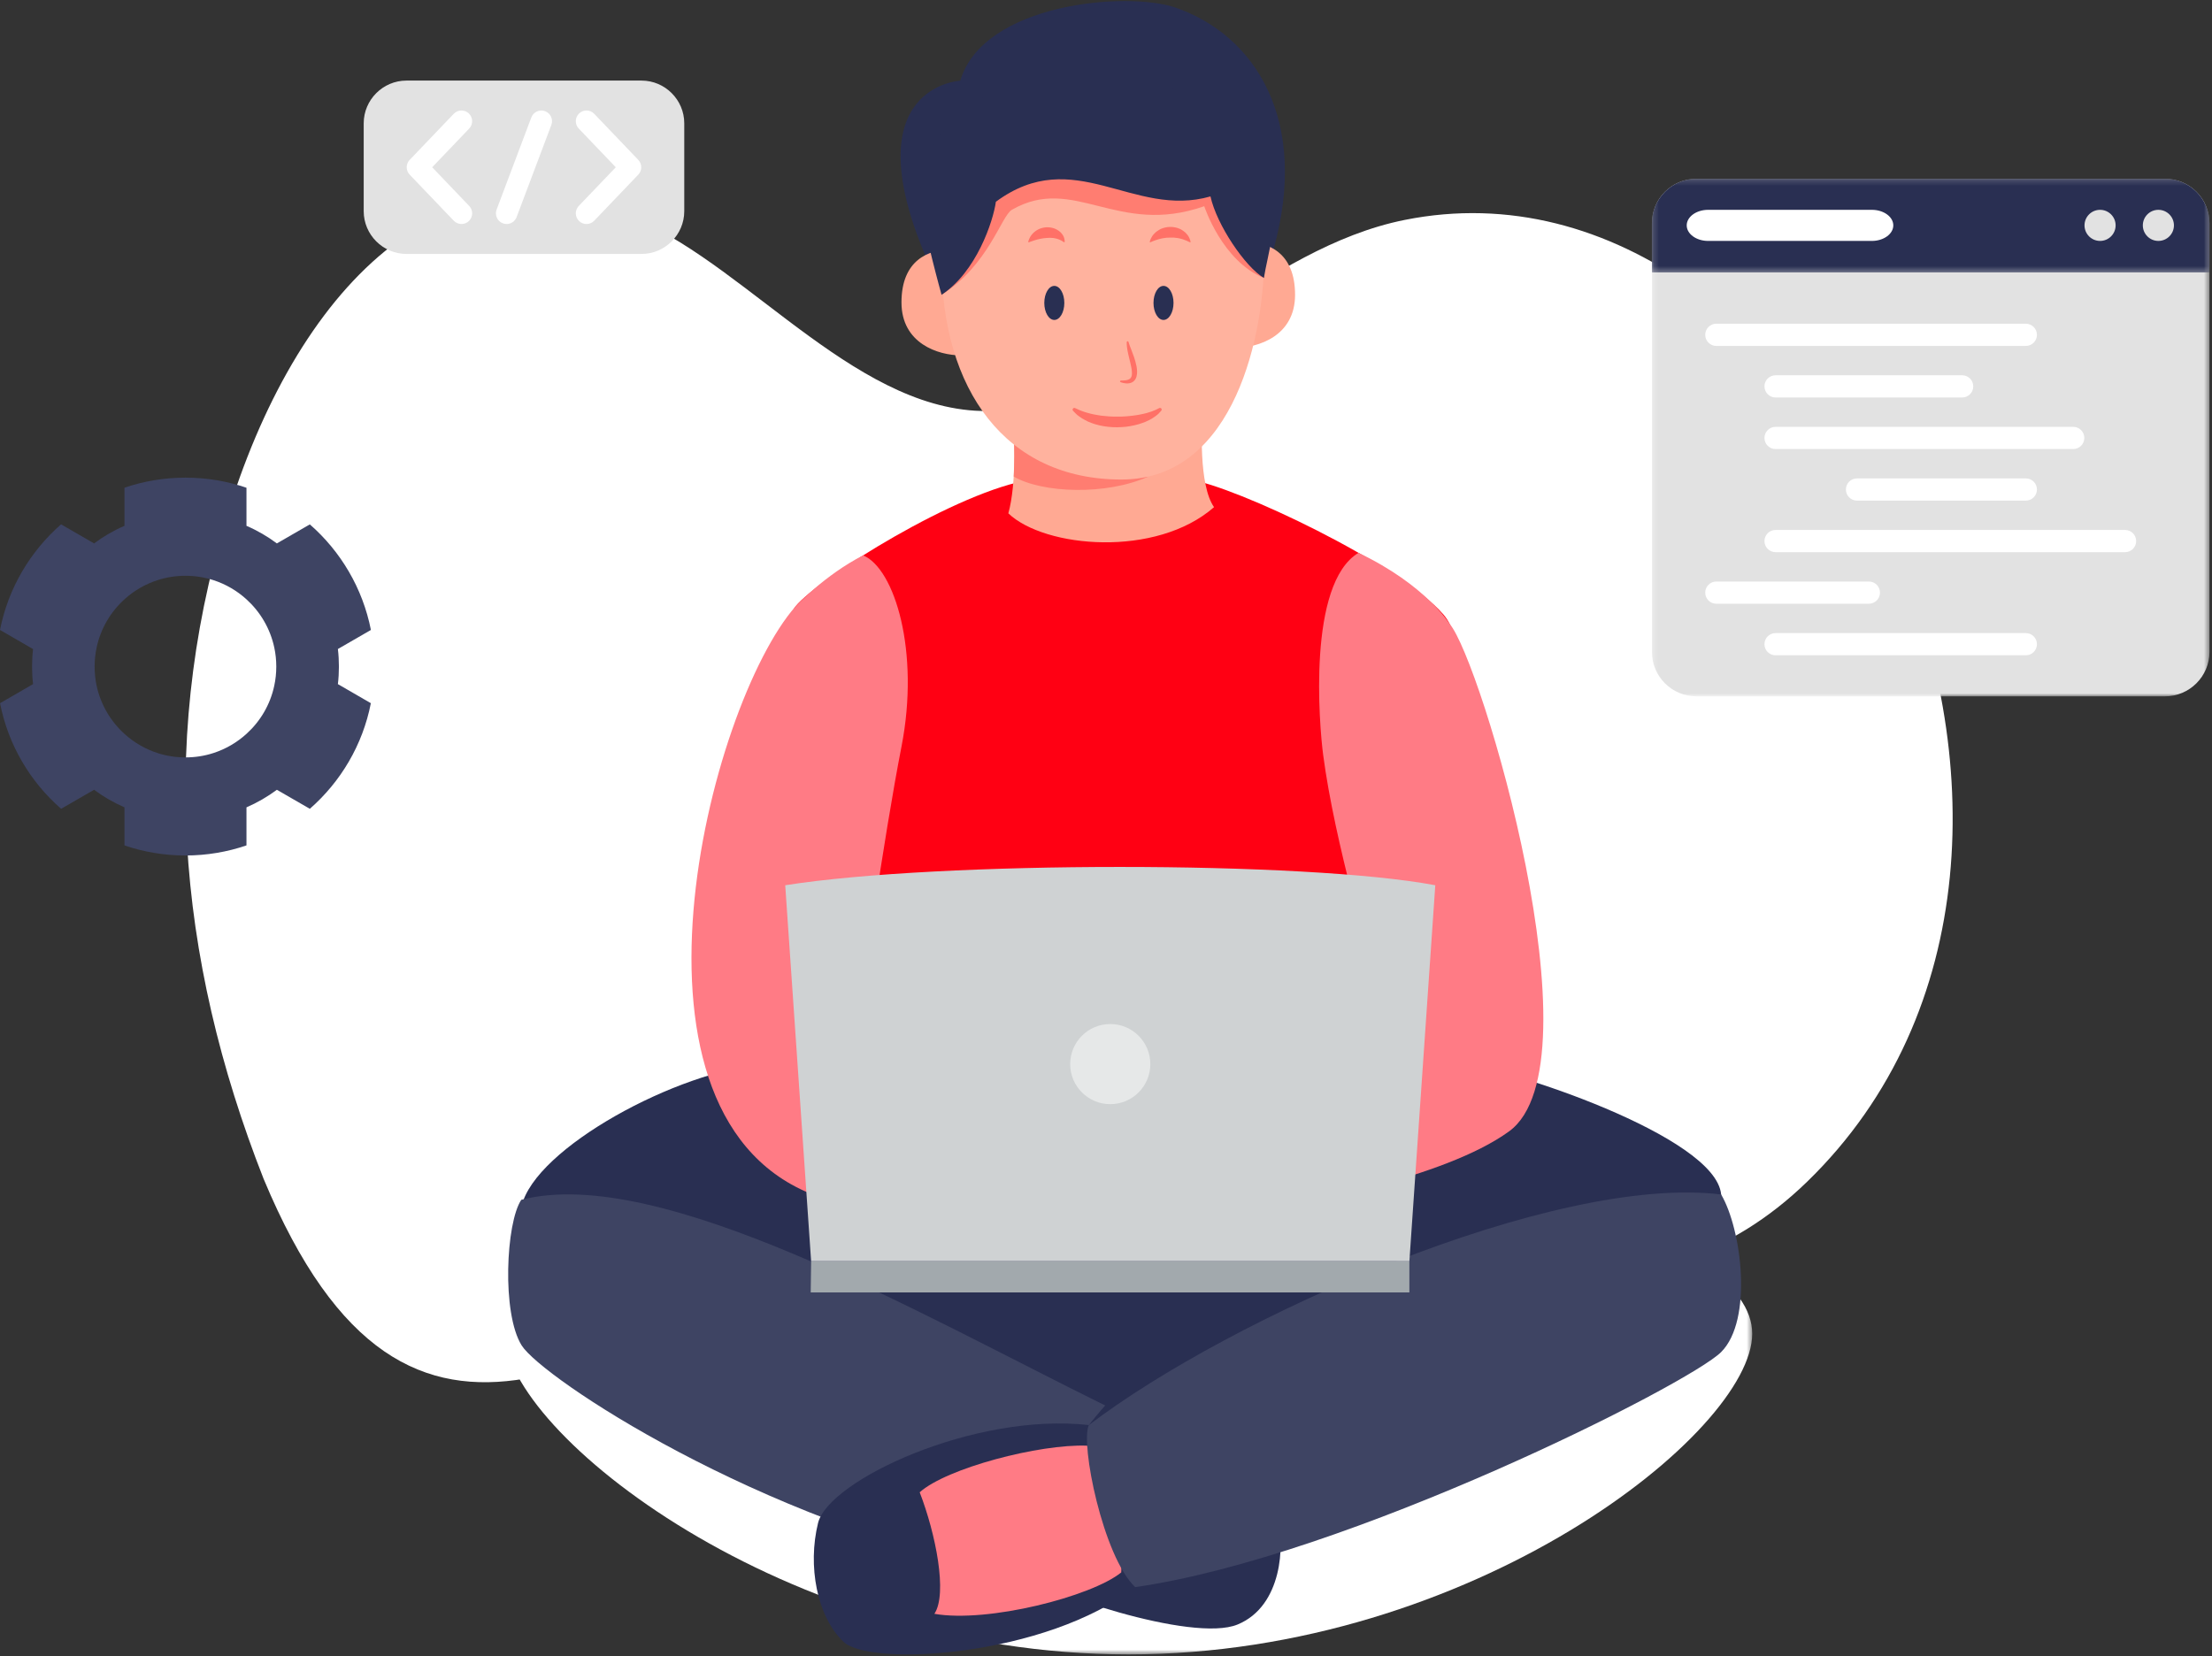 <?xml version="1.0" encoding="UTF-8"?>
<svg width="414px" height="310px" viewBox="0 0 414 310" version="1.1" xmlns="http://www.w3.org/2000/svg" xmlns:xlink="http://www.w3.org/1999/xlink">
    <rect x="0" y="0" width="414" height="310" fill="#333333" stroke="none"/>
    <!-- Generator: Sketch 57.1 (83088) - https://sketch.com -->
    <title>Group 96</title>
    <desc>Created with Sketch.</desc>
    <defs>
        <polygon id="path-1" points="0.172 0.16 104.527 0.16 104.527 97.051 0.172 97.051"></polygon>
        <polygon id="path-3" points="0.172 0.16 104.527 0.16 104.527 17.696 0.172 17.696"></polygon>
        <polygon id="path-5" points="0.103 0.176 233.545 0.176 233.545 93.4 0.103 93.4"></polygon>
    </defs>
    <g id="Page-1" stroke="none" stroke-width="1" fill="none" fill-rule="evenodd">
        <g id="Profile---Developer" transform="translate(-152, -176)">
            <g id="Group-96" transform="translate(152, 176)">
                <g id="Group-42" transform="translate(0, 14.904)">
                    <path d="M49.337,205.777 C76.793,271.683 114.717,236.504 162.933,215.005 C190.861,202.552 210.984,201.811 239.498,212.358 C271.947,224.361 309.201,234.472 338.185,206.354 C403.476,143.012 340.849,10.637 262.916,26.264 C236.523,31.556 216.363,56.507 190.567,61.466 C165.485,66.287 144.619,39.608 123.446,28.239 C86.019,8.14 57.253,36.755 43.587,78.204 C29.262,121.651 33.061,164.364 49.337,205.777" id="Fill-1" fill="#FFFFFF"></path>
                    <g id="Group-5" transform="translate(309, 18.4)">
                        <mask id="mask-2" fill="white">
                            <use xlink:href="#path-1"></use>
                        </mask>
                        <g id="Clip-4"></g>
                        <path d="M104.527,8.475 L104.527,88.736 C104.527,93.31 100.785,97.051 96.21,97.051 L8.488,97.051 C3.913,97.051 0.172,93.31 0.172,88.736 L0.172,8.475 C0.172,3.902 3.913,0.16 8.488,0.16 L96.21,0.16 C100.785,0.16 104.527,3.902 104.527,8.475" id="Fill-3" fill="#E2E2E2" mask="url(#mask-2)"></path>
                    </g>
                    <g id="Group-8" transform="translate(309, 18.4)">
                        <mask id="mask-4" fill="white">
                            <use xlink:href="#path-3"></use>
                        </mask>
                        <g id="Clip-7"></g>
                        <path d="M104.527,8.475 L104.527,17.696 L0.172,17.696 L0.172,8.475 C0.172,3.902 3.913,0.16 8.488,0.16 L96.21,0.16 C100.785,0.16 104.527,3.902 104.527,8.475" id="Fill-6" fill="#292F52" mask="url(#mask-4)"></path>
                    </g>
                    <path d="M401.054,27.286 C401.054,28.893 402.357,30.196 403.964,30.196 C405.57,30.196 406.875,28.893 406.875,27.286 C406.875,25.679 405.57,24.376 403.964,24.376 C402.357,24.376 401.054,25.679 401.054,27.286" id="Fill-9" fill="#E2E2E2"></path>
                    <path d="M390.14,27.286 C390.14,28.893 391.443,30.196 393.05,30.196 C394.658,30.196 395.961,28.893 395.961,27.286 C395.961,25.679 394.658,24.376 393.05,24.376 C391.443,24.376 390.14,25.679 390.14,27.286" id="Fill-11" fill="#E2E2E2"></path>
                    <path d="M354.351,27.286 C354.351,28.887 352.551,30.197 350.351,30.197 L319.687,30.197 C317.486,30.197 315.687,28.887 315.687,27.286 C315.687,25.685 317.486,24.376 319.687,24.376 L350.351,24.376 C352.551,24.376 354.351,25.685 354.351,27.286" id="Fill-13" fill="#FFFFFF"></path>
                    <path d="M379.158,49.854 L321.23,49.854 C320.082,49.854 319.15,48.924 319.15,47.775 C319.15,46.627 320.082,45.696 321.23,45.696 L379.158,45.696 C380.306,45.696 381.236,46.627 381.236,47.775 C381.236,48.924 380.306,49.854 379.158,49.854" id="Fill-15" fill="#FFFFFF"></path>
                    <path d="M367.24,59.506 L332.316,59.506 C331.168,59.506 330.238,58.575 330.238,57.428 C330.238,56.279 331.168,55.348 332.316,55.348 L367.24,55.348 C368.388,55.348 369.318,56.279 369.318,57.428 C369.318,58.575 368.388,59.506 367.24,59.506" id="Fill-17" fill="#FFFFFF"></path>
                    <path d="M388.027,69.158 L332.316,69.158 C331.167,69.158 330.238,68.228 330.238,67.08 C330.238,65.931 331.167,65.001 332.316,65.001 L388.027,65.001 C389.175,65.001 390.105,65.931 390.105,67.08 C390.105,68.228 389.175,69.158 388.027,69.158" id="Fill-19" fill="#FFFFFF"></path>
                    <path d="M379.158,78.81 L347.56,78.81 C346.412,78.81 345.482,77.88 345.482,76.732 C345.482,75.584 346.412,74.653 347.56,74.653 L379.158,74.653 C380.306,74.653 381.236,75.584 381.236,76.732 C381.236,77.88 380.306,78.81 379.158,78.81" id="Fill-21" fill="#FFFFFF"></path>
                    <path d="M397.728,88.463 L332.316,88.463 C331.167,88.463 330.238,87.532 330.238,86.383 C330.238,85.236 331.167,84.305 332.316,84.305 L397.728,84.305 C398.876,84.305 399.806,85.236 399.806,86.383 C399.806,87.532 398.876,88.463 397.728,88.463" id="Fill-23" fill="#FFFFFF"></path>
                    <path d="M349.779,98.115 L321.23,98.115 C320.082,98.115 319.15,97.184 319.15,96.036 C319.15,94.888 320.082,93.957 321.23,93.957 L349.779,93.957 C350.925,93.957 351.857,94.888 351.857,96.036 C351.857,97.184 350.925,98.115 349.779,98.115" id="Fill-25" fill="#FFFFFF"></path>
                    <path d="M379.158,107.767 L332.316,107.767 C331.168,107.767 330.238,106.837 330.238,105.688 C330.238,104.54 331.168,103.61 332.316,103.61 L379.158,103.61 C380.306,103.61 381.236,104.54 381.236,105.688 C381.236,106.837 380.306,107.767 379.158,107.767" id="Fill-27" fill="#FFFFFF"></path>
                    <path d="M51.33,113.462 C50.58,117.002 48.72,120.132 46.13,122.472 C44.36,124.082 42.25,125.322 39.92,126.072 C38.28,126.603 36.53,126.882 34.71,126.882 C32.89,126.882 31.14,126.603 29.5,126.072 C27.18,125.322 25.07,124.092 23.3,122.483 C20.71,120.143 18.85,117.002 18.08,113.462 C17.84,112.313 17.71,111.112 17.71,109.882 C17.71,108.653 17.84,107.452 18.09,106.292 C18.85,102.752 20.71,99.622 23.3,97.282 C25.07,95.673 27.18,94.443 29.51,93.693 C31.15,93.162 32.9,92.883 34.71,92.883 C36.53,92.883 38.28,93.162 39.92,93.693 C42.25,94.443 44.36,95.682 46.13,97.292 C48.71,99.632 50.57,102.762 51.33,106.292 C51.58,107.452 51.71,108.653 51.71,109.882 C51.71,111.112 51.58,112.313 51.33,113.462 M63.43,109.882 C63.43,108.773 63.37,107.672 63.24,106.592 L69.42,103.023 C67.88,95.202 63.76,88.302 57.99,83.262 L51.82,86.822 C50.07,85.512 48.16,84.403 46.13,83.532 L46.13,76.403 C42.55,75.173 38.7,74.512 34.71,74.512 C30.72,74.512 26.88,75.173 23.3,76.392 L23.3,83.532 C21.27,84.403 19.36,85.512 17.61,86.822 L11.43,83.252 C5.66,88.302 1.54,95.202 0,103.023 L6.19,106.603 C6.06,107.683 6,108.773 6,109.882 C6,110.992 6.06,112.092 6.19,113.162 L0.01,116.733 C1.54,124.563 5.66,131.462 11.44,136.502 L17.61,132.943 C19.36,134.242 21.27,135.353 23.3,136.233 L23.3,143.362 C26.88,144.582 30.72,145.242 34.71,145.242 C38.7,145.242 42.55,144.582 46.13,143.353 L46.13,136.233 C48.16,135.353 50.07,134.242 51.82,132.943 L57.99,136.502 C63.76,131.452 67.88,124.563 69.41,116.733 L63.24,113.162 C63.37,112.092 63.43,110.992 63.43,109.882" id="Fill-29" fill="#3E4463"></path>
                    <path d="M128.067,24.632 C128.067,29.032 124.467,32.632 120.067,32.632 L76.071,32.632 C71.671,32.632 68.071,29.032 68.071,24.632 L68.071,8.181 C68.071,3.781 71.671,0.181 76.071,0.181 L120.067,0.181 C124.467,0.181 128.067,3.781 128.067,8.181 L128.067,24.632 Z" id="Fill-31" fill="#E2E2E2"></path>
                    <path d="M109.767,27.032 C109.271,27.032 108.773,26.848 108.385,26.477 C107.587,25.713 107.559,24.447 108.322,23.649 L115.25,16.407 L108.322,9.164 C107.559,8.366 107.587,7.1 108.385,6.336 C109.183,5.572 110.449,5.601 111.213,6.399 L119.463,15.024 C120.203,15.797 120.203,17.016 119.463,17.789 L111.213,26.414 C110.82,26.825 110.294,27.032 109.767,27.032" id="Fill-33" fill="#FFFFFF"></path>
                    <path d="M86.371,27.032 C85.844,27.032 85.318,26.825 84.925,26.414 L76.675,17.789 C75.936,17.016 75.936,15.797 76.675,15.024 L84.925,6.399 C85.689,5.601 86.955,5.572 87.753,6.336 C88.551,7.1 88.58,8.366 87.816,9.164 L80.888,16.407 L87.816,23.649 C88.58,24.447 88.551,25.713 87.753,26.477 C87.366,26.848 86.868,27.032 86.371,27.032" id="Fill-35" fill="#FFFFFF"></path>
                    <path d="M94.818,27.032 C94.584,27.032 94.346,26.99 94.114,26.903 C93.08,26.513 92.558,25.36 92.947,24.326 L99.447,7.076 C99.836,6.043 100.991,5.52 102.024,5.91 C103.058,6.3 103.58,7.453 103.19,8.487 L96.69,25.737 C96.389,26.538 95.627,27.032 94.818,27.032" id="Fill-37" fill="#FFFFFF"></path>
                    <g id="Group-41" transform="translate(94.4, 201.4)">
                        <mask id="mask-6" fill="white">
                            <use xlink:href="#path-5"></use>
                        </mask>
                        <g id="Clip-40"></g>
                        <path d="M233.545,33.381 C233.545,51.72 181.287,93.4 116.824,93.4 C52.361,93.4 0.103,51.72 0.103,33.383 C0.103,15.043 52.361,0.176 116.824,0.176 C181.287,0.176 233.545,15.043 233.545,33.381" id="Fill-39" fill="#FFFFFF" mask="url(#mask-6)"></path>
                    </g>
                </g>
                <g id="Group-95" transform="translate(95, 0.104)">
                    <path d="M178.644,199.094 C186.66,199.686 226.13,212.502 227.13,223.502 C228.13,234.502 144.13,283.002 107.319,282.502 C70.508,282.002 0.13,236.502 2.63,225.669 C5.13,214.836 31.748,200.367 48.13,199.094 C68.63,197.502 178.644,199.094 178.644,199.094" id="Fill-43" fill="#292F52"></path>
                    <path d="M105.297,258.649 C110.88,260.002 120.63,267.502 124.13,269.502 C127.63,271.502 142.88,280.752 144.13,284.752 C145.38,288.752 145.13,300.502 136.63,304.002 C128.13,307.502 99.63,297.752 95.88,294.252 C91.63,266.502 105.297,258.649 105.297,258.649" id="Fill-45" fill="#292F52"></path>
                    <path d="M2.565,224.502 C-0.304,228.752 -1.12,245.752 2.63,251.752 C6.38,257.752 46.88,284.752 93.63,294.252 C92.13,287.252 108.52,266.65 111.853,263.003 C77.686,246.19 28.63,217.752 2.565,224.502" id="Fill-47" fill="#3E4463"></path>
                    <path d="M108.797,266.669 C87.38,264.252 60.084,277.002 58.107,285.002 C56.13,293.002 57.88,302.502 62.88,307.252 C67.88,312.002 100.797,310.004 117.463,297.003 C120.88,283.502 108.797,266.669 108.797,266.669" id="Fill-49" fill="#292F52"></path>
                    <path d="M108.483,270.528 C99.546,270.169 82.13,274.752 77.13,279.252 C80.13,287.002 82.38,298.252 79.88,302.002 C89.88,303.752 109.324,298.752 114.852,294.252 C115.38,287.002 108.483,270.528 108.483,270.528" id="Fill-51" fill="#FF7B85"></path>
                    <path d="M227.13,223.502 C230.968,230.003 233.13,247.003 227.13,253.003 C221.13,259.003 157.13,291.337 117.463,297.003 C111.463,291.336 107.13,270.002 108.797,266.669 C135.463,246.336 195.796,219.668 227.13,223.502" id="Fill-53" fill="#3E4463"></path>
                    <path d="M175.138,172.664 C176.203,186.132 169.388,187.664 164.638,190.914 C159.888,194.164 161.388,203.914 163.138,220.414 C152.388,228.914 94.139,241.664 61.889,224.414 C62.639,219.664 63.139,206.664 62.389,200.914 C61.639,195.164 58.889,191.914 49.139,186.164 C39.389,180.414 49.639,118.664 53.889,113.414 C58.139,108.165 84.389,91.665 98.139,89.665 C98.139,89.665 119.138,88.415 127.638,89.665 C136.138,90.915 166.888,105.415 175.138,114.914 C183.388,124.414 174.388,163.164 175.138,172.664" id="Fill-55" fill="#FF0013"></path>
                    <path d="M145.796,225.669 C147.13,225.336 175.13,220.669 187.464,211.669 C204.751,199.054 182.117,123.345 176.322,116.7 C176.322,116.7 171.888,109.415 159.259,103.389 C149.638,109.165 151.931,135.747 152.638,141.165 C154.796,157.669 161.621,180.424 163.13,185.669 C159.464,189.669 141.796,197.669 141.796,197.669 L145.796,225.669 Z" id="Fill-57" fill="#FF7B85"></path>
                    <path d="M81.797,227.336 C81.797,227.336 69.804,227.893 58.464,224.002 C17.678,210.01 37.639,131.915 53.889,113.415 C53.889,113.415 59.356,107.527 66.543,103.863 C72.446,106.311 77.201,121.875 73.722,139.669 C70.463,156.336 65.797,188.668 65.797,192.002 C69.463,194.669 80.13,200.002 80.13,200.002 L81.797,227.336 Z" id="Fill-59" fill="#FF7B85"></path>
                    <path d="M168.781,236.002 L56.812,236.002 L51.963,165.614 C80.988,161.044 149.377,161.044 173.63,165.614 L168.781,236.002 Z" id="Fill-61" fill="#CFD2D3"></path>
                    <path d="M120.296,199.094 C120.296,203.237 116.939,206.594 112.797,206.594 C108.654,206.594 105.297,203.237 105.297,199.094 C105.297,194.952 108.654,191.594 112.797,191.594 C116.939,191.594 120.296,194.952 120.296,199.094" id="Fill-63" fill="#E6E8E8"></path>
                    <polygon id="Fill-65" fill="#A2A9AD" points="168.781 236.002 168.781 241.835 56.734 241.835 56.812 236.002"></polygon>
                    <path d="M130.222,75.165 C129.791,79.666 129.388,90.832 132.222,94.832 C121.388,104.332 100.556,102.498 93.722,95.998 C95.222,90.665 95.222,79.665 93.722,76.165 C92.222,72.665 111.389,69.998 111.389,69.998 L130.222,75.165 Z" id="Fill-67" fill="#FFA993"></path>
                    <path d="M78.159,47.672 C64.812,15.995 84.722,14.998 84.722,14.998 C89.055,0.442 116.041,-1.808 125.054,1.332 C139.888,6.498 150.123,22.313 143.355,46.588 C143.355,46.588 135.013,82.977 114.888,82.915 C94.7,82.853 78.159,47.672 78.159,47.672" id="Fill-69" fill="#292F52"></path>
                    <path d="M147.386,55.082 C147.386,62.794 140.499,64.999 136.22,64.999 C131.939,64.999 133.179,58.112 133.179,53.786 C133.179,49.46 133.773,45.165 138.054,45.165 C142.333,45.165 147.386,47.165 147.386,55.082" id="Fill-71" fill="#FFA993"></path>
                    <path d="M73.722,56.505 C73.722,64.218 80.608,66.422 84.889,66.422 C89.169,66.422 87.93,59.536 87.93,55.21 C87.93,50.883 87.335,46.588 83.055,46.588 C78.775,46.588 73.722,48.588 73.722,56.505" id="Fill-73" fill="#FFA993"></path>
                    <path d="M119.908,89.109 C112.055,92.665 100.072,92.22 94.731,89.109 C94.833,86.661 94.891,83.579 94.731,81.806 C101.055,83.832 119.908,89.109 119.908,89.109" id="Fill-75" fill="#FF7D71"></path>
                    <path d="M81.222,48.831 C81.222,72.832 93.222,89.665 114.888,89.665 C136.554,89.665 141.554,61.331 141.554,48.831 C141.554,36.331 121.388,21.998 110.556,21.998 C84.222,21.998 81.222,48.831 81.222,48.831" id="Fill-77" fill="#FFB29E"></path>
                    <path d="M81.222,55.082 C90.056,49.499 92.38,40.317 94.389,39.165 C106.014,32.499 114.076,44.221 130.388,38.499 C130.388,38.499 133.722,48.78 141.554,51.931 C141.919,45.305 133.484,33.99 128.519,29.494 C123.554,24.999 94.712,20.027 89.384,30.846 C84.055,41.665 81.222,55.082 81.222,55.082" id="Fill-79" fill="#FF7D71"></path>
                    <path d="M81.222,55.082 C87.722,50.832 90.889,41.332 91.389,37.665 C106.055,26.832 117.054,40.832 131.554,36.665 C132.722,41.999 138.054,49.864 141.554,51.931 C142.201,47.741 144.49,40.818 142.658,36.151 C140.824,31.484 138.611,14.998 109.75,14.165 C80.889,13.332 76.556,31.832 77.222,37.499 C77.889,43.165 81.222,55.082 81.222,55.082" id="Fill-81" fill="#292F52"></path>
                    <path d="M124.638,56.602 C124.638,58.363 123.798,59.79 122.763,59.79 C121.728,59.79 120.888,58.363 120.888,56.602 C120.888,54.842 121.728,53.415 122.763,53.415 C123.798,53.415 124.638,54.842 124.638,56.602" id="Fill-83" fill="#292F52"></path>
                    <path d="M104.201,56.602 C104.201,58.363 103.361,59.79 102.326,59.79 C101.29,59.79 100.451,58.363 100.451,56.602 C100.451,54.842 101.29,53.415 102.326,53.415 C103.361,53.415 104.201,54.842 104.201,56.602" id="Fill-85" fill="#292F52"></path>
                    <path d="M120.212,45.079 C120.212,45.079 120.224,45.036 120.246,44.955 C120.273,44.876 120.304,44.741 120.369,44.615 C120.49,44.343 120.695,43.979 121.017,43.652 C121.175,43.479 121.357,43.303 121.574,43.167 C121.781,43.011 122.017,42.868 122.271,42.749 C122.531,42.646 122.802,42.532 123.095,42.48 C123.384,42.414 123.685,42.379 123.99,42.374 C124.294,42.371 124.599,42.391 124.896,42.456 C125.195,42.498 125.48,42.605 125.748,42.715 C126.019,42.807 126.255,42.989 126.476,43.134 C126.703,43.265 126.886,43.455 127.044,43.635 C127.375,43.966 127.564,44.348 127.671,44.624 C127.781,44.9 127.816,45.079 127.814,45.079 L127.83,45.159 C127.839,45.205 127.808,45.249 127.763,45.257 C127.746,45.261 127.728,45.258 127.712,45.251 C127.712,45.251 127.603,45.2 127.41,45.11 C127.22,45.015 126.945,44.895 126.605,44.779 C126.437,44.712 126.253,44.646 126.052,44.603 C125.853,44.554 125.646,44.487 125.421,44.463 C124.98,44.389 124.501,44.347 124.025,44.373 C123.068,44.362 122.115,44.574 121.433,44.81 C120.742,45.03 120.314,45.251 120.314,45.251 C120.273,45.273 120.222,45.257 120.201,45.215 C120.189,45.196 120.187,45.175 120.193,45.155 L120.212,45.079 Z" id="Fill-87" fill="#FF7167"></path>
                    <path d="M97.47,45.075 C97.47,45.075 97.505,44.897 97.615,44.638 C97.724,44.381 97.905,44.044 98.182,43.734 C98.318,43.575 98.473,43.407 98.657,43.275 C98.841,43.139 99.032,42.976 99.257,42.874 C99.695,42.639 100.217,42.495 100.766,42.448 C101.315,42.409 101.898,42.494 102.42,42.694 C102.942,42.916 103.399,43.232 103.698,43.601 C103.853,43.78 103.964,43.977 104.052,44.145 C104.144,44.307 104.179,44.5 104.214,44.634 C104.274,44.918 104.267,45.089 104.267,45.089 L104.263,45.174 C104.261,45.22 104.223,45.255 104.177,45.254 C104.162,45.253 104.147,45.248 104.135,45.24 C104.135,45.24 104.045,45.182 103.888,45.08 C103.741,44.962 103.495,44.859 103.208,44.725 C102.913,44.608 102.556,44.507 102.161,44.453 C101.765,44.407 101.336,44.399 100.91,44.441 C100.053,44.49 99.203,44.694 98.584,44.897 C97.96,45.091 97.558,45.255 97.558,45.255 C97.518,45.271 97.472,45.252 97.456,45.212 C97.45,45.198 97.449,45.182 97.452,45.168 L97.47,45.075 Z" id="Fill-89" fill="#FF7167"></path>
                    <path d="M116.201,63.893 C116.201,63.893 116.248,64.034 116.328,64.28 C116.4,64.519 116.548,64.86 116.703,65.274 C117.021,66.104 117.468,67.216 117.71,68.449 C117.814,69.067 117.892,69.724 117.709,70.393 C117.624,70.724 117.429,71.056 117.162,71.278 C116.896,71.501 116.591,71.607 116.332,71.648 C115.802,71.733 115.415,71.614 115.144,71.569 C114.88,71.494 114.734,71.442 114.734,71.442 C114.652,71.413 114.608,71.322 114.638,71.239 C114.66,71.176 114.716,71.136 114.781,71.132 L114.793,71.132 C114.793,71.132 114.943,71.125 115.195,71.126 C115.441,71.114 115.814,71.097 116.162,70.968 C116.515,70.83 116.755,70.608 116.824,70.173 C116.9,69.744 116.838,69.186 116.73,68.633 C116.509,67.518 116.171,66.367 116.015,65.467 C115.927,65.019 115.902,64.632 115.882,64.356 C115.867,64.075 115.888,63.932 115.888,63.932 L115.89,63.918 C115.904,63.83 115.986,63.77 116.074,63.783 C116.134,63.793 116.183,63.837 116.201,63.893" id="Fill-91" fill="#FF7167"></path>
                    <path d="M106.195,76.282 C106.195,76.282 106.448,76.386 106.877,76.589 C107.092,76.706 107.353,76.792 107.633,76.889 C107.91,76.993 108.226,77.101 108.6,77.196 C108.959,77.307 109.358,77.396 109.782,77.483 C110.198,77.588 110.661,77.621 111.12,77.71 C111.59,77.762 112.075,77.808 112.569,77.845 C113.066,77.877 113.568,77.893 114.074,77.886 C114.58,77.911 115.086,77.862 115.584,77.846 C116.076,77.789 116.574,77.789 117.039,77.705 C117.509,77.641 117.964,77.585 118.388,77.492 C118.822,77.424 119.205,77.302 119.582,77.225 C119.935,77.108 120.277,77.02 120.564,76.916 C120.839,76.794 121.105,76.713 121.302,76.618 C121.687,76.418 121.927,76.305 121.927,76.305 L121.974,76.283 C122.132,76.208 122.322,76.277 122.396,76.435 C122.451,76.551 122.427,76.683 122.349,76.775 C122.349,76.775 122.166,76.988 121.81,77.358 C121.437,77.697 120.859,78.134 120.095,78.529 C119.709,78.696 119.295,78.932 118.83,79.068 C118.371,79.232 117.882,79.395 117.365,79.498 C116.849,79.631 116.31,79.7 115.759,79.785 C115.207,79.821 114.646,79.889 114.082,79.88 C113.518,79.897 112.955,79.843 112.4,79.796 C111.847,79.752 111.307,79.633 110.787,79.528 C110.272,79.391 109.772,79.279 109.316,79.083 C109.089,78.995 108.867,78.91 108.652,78.827 C108.446,78.721 108.248,78.618 108.057,78.519 C107.676,78.338 107.336,78.114 107.047,77.895 C106.747,77.693 106.512,77.505 106.356,77.333 C106.018,77 105.832,76.799 105.832,76.799 C105.712,76.667 105.721,76.462 105.853,76.342 C105.947,76.254 106.082,76.235 106.195,76.282" id="Fill-93" fill="#FF7167"></path>
                </g>
            </g>
        </g>
    </g>
</svg>